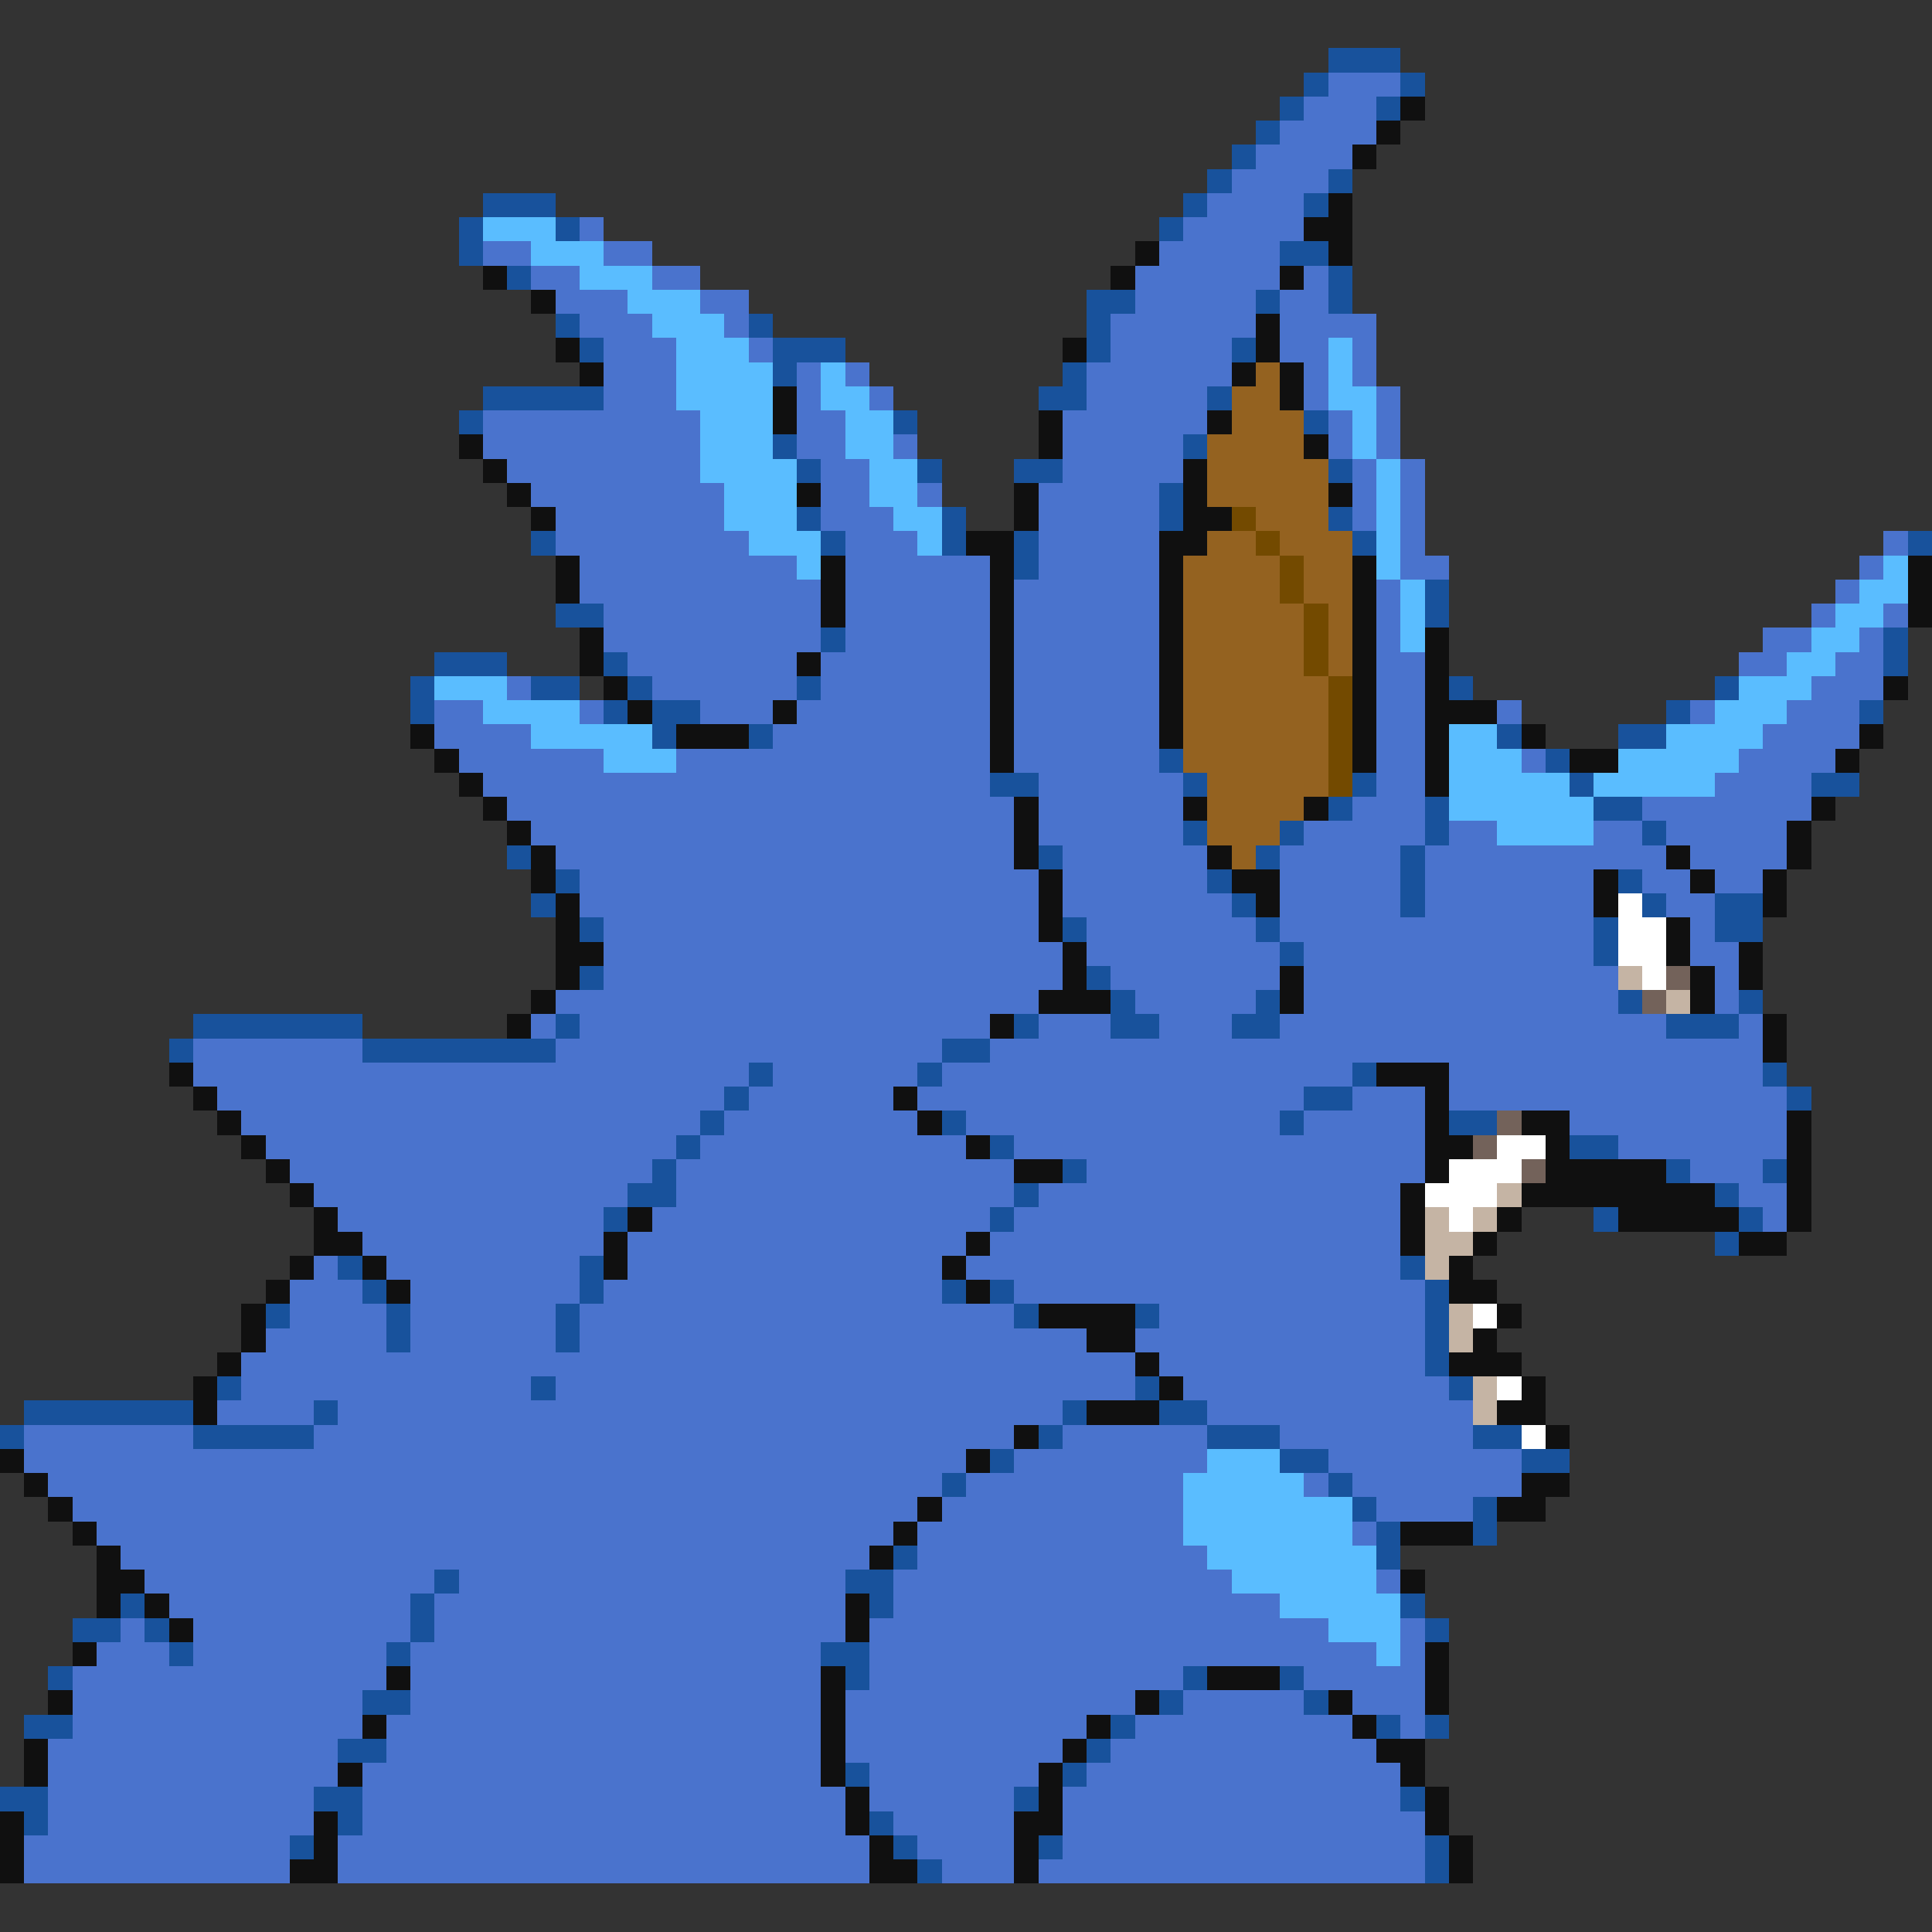 <svg xmlns="http://www.w3.org/2000/svg" viewBox="0 -0.5 80 80" shape-rendering="crispEdges">
<rect x="0" y="-0.5" width="80" height="80" fill="#333333" stroke="none"/>
<path stroke="#18529c" d="M55 2h3M54 3h1M58 3h1M53 4h1M57 4h1M52 5h1M51 6h1M50 7h1M55 7h1M20 8h3M49 8h1M54 8h1M19 9h1M23 9h1M48 9h1M19 10h1M53 10h2M21 11h1M55 11h1M45 12h2M52 12h1M55 12h1M23 13h1M31 13h1M45 13h1M24 14h1M32 14h3M45 14h1M51 14h1M32 15h1M44 15h1M20 16h5M43 16h2M50 16h1M19 17h1M37 17h1M54 17h1M32 18h1M49 18h1M33 19h1M38 19h1M42 19h2M55 19h1M48 20h1M33 21h1M39 21h1M48 21h1M55 21h1M22 22h1M34 22h1M39 22h1M42 22h1M56 22h1M79 22h1M42 23h1M59 24h1M23 25h2M59 25h1M34 26h1M78 26h1M18 27h3M25 27h1M78 27h1M17 28h1M22 28h2M26 28h1M33 28h1M60 28h1M71 28h1M17 29h1M25 29h1M27 29h2M69 29h1M77 29h1M27 30h1M31 30h1M62 30h1M67 30h2M48 31h1M64 31h1M41 32h2M49 32h1M56 32h1M65 32h1M75 32h2M55 33h1M59 33h1M66 33h2M49 34h1M53 34h1M59 34h1M68 34h1M21 35h1M43 35h1M52 35h1M58 35h1M23 36h1M50 36h1M58 36h1M67 36h1M22 37h1M51 37h1M58 37h1M68 37h1M71 37h2M24 38h1M44 38h1M52 38h1M66 38h1M71 38h2M53 39h1M66 39h1M24 40h1M45 40h1M46 41h1M52 41h1M67 41h1M72 41h1M8 42h7M23 42h1M42 42h1M46 42h2M51 42h2M69 42h3M7 43h1M15 43h8M39 43h2M31 44h1M38 44h1M56 44h1M73 44h1M30 45h1M54 45h2M74 45h1M29 46h1M39 46h1M53 46h1M60 46h2M28 47h1M41 47h1M65 47h2M27 48h1M44 48h1M69 48h1M73 48h1M26 49h2M42 49h1M71 49h1M25 50h1M41 50h1M66 50h1M72 50h1M71 51h1M14 52h1M24 52h1M58 52h1M15 53h1M24 53h1M39 53h1M41 53h1M59 53h1M11 54h1M16 54h1M23 54h1M42 54h1M47 54h1M59 54h1M16 55h1M23 55h1M59 55h1M59 56h1M9 57h1M22 57h1M47 57h1M60 57h1M1 58h7M13 58h1M44 58h1M48 58h2M0 59h1M8 59h5M43 59h1M50 59h3M61 59h2M41 60h1M53 60h2M63 60h2M39 61h1M55 61h1M56 62h1M61 62h1M57 63h1M61 63h1M37 64h1M57 64h1M18 65h1M35 65h2M5 66h1M17 66h1M36 66h1M58 66h1M3 67h2M6 67h1M17 67h1M59 67h1M7 68h1M16 68h1M34 68h2M2 69h1M35 69h1M49 69h1M53 69h1M15 70h2M48 70h1M54 70h1M1 71h2M46 71h1M57 71h1M59 71h1M14 72h2M45 72h1M35 73h1M44 73h1M0 74h2M13 74h2M42 74h1M58 74h1M1 75h1M14 75h1M36 75h1M12 76h1M37 76h1M43 76h1M59 76h1M38 77h1M59 77h1" />
<path stroke="#4a73cd" d="M55 3h3M54 4h3M53 5h4M52 6h4M51 7h4M50 8h4M24 9h1M49 9h5M20 10h2M25 10h2M48 10h5M22 11h2M27 11h2M47 11h6M54 11h1M23 12h3M29 12h2M47 12h5M53 12h2M24 13h3M30 13h1M46 13h6M53 13h4M25 14h3M31 14h1M46 14h5M53 14h2M56 14h1M25 15h3M33 15h1M35 15h1M45 15h6M54 15h1M56 15h1M25 16h3M33 16h1M36 16h1M45 16h5M54 16h1M57 16h1M20 17h9M33 17h2M44 17h6M55 17h1M57 17h1M20 18h9M33 18h2M37 18h1M44 18h5M55 18h1M57 18h1M21 19h8M34 19h2M44 19h5M56 19h1M58 19h1M22 20h8M34 20h2M38 20h1M43 20h5M56 20h1M58 20h1M23 21h7M34 21h3M43 21h5M56 21h1M58 21h1M23 22h8M35 22h3M43 22h5M58 22h1M78 22h1M24 23h9M35 23h6M43 23h5M58 23h2M77 23h1M24 24h10M35 24h6M42 24h6M57 24h1M76 24h1M25 25h9M35 25h6M42 25h6M57 25h1M75 25h1M78 25h1M25 26h9M35 26h6M42 26h6M57 26h1M73 26h2M77 26h1M26 27h7M34 27h7M42 27h6M57 27h2M72 27h2M76 27h2M21 28h1M27 28h6M34 28h7M42 28h6M57 28h2M75 28h3M18 29h2M24 29h1M29 29h3M33 29h8M42 29h6M57 29h2M62 29h1M70 29h1M74 29h3M18 30h4M32 30h9M42 30h6M57 30h2M73 30h4M19 31h6M28 31h13M42 31h6M57 31h2M63 31h1M72 31h4M20 32h21M43 32h6M57 32h2M71 32h4M21 33h21M43 33h6M56 33h3M68 33h7M22 34h20M43 34h6M54 34h5M60 34h2M66 34h2M69 34h5M23 35h19M44 35h6M53 35h5M59 35h10M70 35h4M24 36h19M44 36h6M53 36h5M59 36h7M68 36h2M71 36h2M24 37h19M44 37h7M53 37h5M59 37h7M69 37h2M25 38h18M45 38h7M53 38h13M70 38h1M25 39h19M45 39h8M54 39h12M70 39h2M25 40h19M46 40h7M54 40h13M71 40h1M23 41h20M47 41h5M54 41h13M71 41h1M22 42h1M24 42h17M43 42h3M48 42h3M53 42h16M72 42h1M8 43h7M23 43h16M41 43h32M8 44h23M32 44h6M39 44h17M60 44h13M9 45h21M31 45h6M38 45h16M56 45h3M60 45h14M10 46h19M30 46h8M40 46h13M54 46h5M65 46h9M11 47h17M29 47h11M42 47h17M67 47h7M12 48h15M28 48h14M45 48h14M70 48h3M13 49h13M28 49h14M43 49h15M72 49h2M14 50h11M27 50h14M42 50h16M73 50h1M15 51h10M26 51h14M41 51h17M13 52h1M16 52h8M26 52h13M40 52h18M12 53h3M17 53h7M25 53h14M42 53h17M12 54h4M17 54h6M24 54h18M48 54h11M11 55h5M17 55h6M24 55h21M47 55h12M10 56h37M48 56h11M10 57h12M23 57h24M49 57h11M9 58h4M14 58h30M50 58h11M1 59h7M13 59h29M44 59h6M53 59h8M1 60h39M42 60h8M55 60h8M2 61h37M40 61h9M54 61h1M56 61h7M3 62h35M39 62h10M57 62h4M4 63h33M38 63h11M56 63h1M5 64h31M38 64h12M6 65h12M19 65h16M37 65h14M57 65h1M7 66h10M18 66h17M37 66h16M5 67h1M8 67h9M18 67h17M36 67h19M58 67h1M4 68h3M8 68h8M17 68h17M36 68h21M58 68h1M3 69h13M17 69h17M36 69h13M54 69h5M3 70h12M17 70h17M35 70h12M49 70h5M56 70h3M3 71h12M16 71h18M35 71h10M47 71h9M58 71h1M2 72h12M16 72h18M35 72h9M46 72h11M2 73h12M15 73h19M36 73h7M45 73h13M2 74h11M15 74h20M36 74h6M44 74h14M2 75h11M15 75h20M37 75h5M44 75h15M1 76h11M14 76h22M38 76h4M44 76h15M1 77h11M14 77h22M39 77h3M43 77h16" />
<path stroke="#101010" d="M58 4h1M57 5h1M56 6h1M55 8h1M54 9h2M47 10h1M55 10h1M20 11h1M46 11h1M53 11h1M22 12h1M52 13h1M23 14h1M44 14h1M52 14h1M24 15h1M51 15h1M53 15h1M32 16h1M53 16h1M32 17h1M43 17h1M50 17h1M19 18h1M43 18h1M54 18h1M20 19h1M49 19h1M21 20h1M33 20h1M42 20h1M49 20h1M55 20h1M22 21h1M42 21h1M49 21h2M40 22h2M48 22h2M23 23h1M34 23h1M41 23h1M48 23h1M56 23h1M79 23h1M23 24h1M34 24h1M41 24h1M48 24h1M56 24h1M79 24h1M34 25h1M41 25h1M48 25h1M56 25h1M79 25h1M24 26h1M41 26h1M48 26h1M56 26h1M59 26h1M24 27h1M33 27h1M41 27h1M48 27h1M56 27h1M59 27h1M25 28h1M41 28h1M48 28h1M56 28h1M59 28h1M78 28h1M26 29h1M32 29h1M41 29h1M48 29h1M56 29h1M59 29h3M17 30h1M28 30h3M41 30h1M48 30h1M56 30h1M59 30h1M63 30h1M77 30h1M18 31h1M41 31h1M56 31h1M59 31h1M65 31h2M76 31h1M19 32h1M59 32h1M20 33h1M42 33h1M49 33h1M54 33h1M75 33h1M21 34h1M42 34h1M74 34h1M22 35h1M42 35h1M50 35h1M69 35h1M74 35h1M22 36h1M43 36h1M51 36h2M66 36h1M70 36h1M73 36h1M23 37h1M43 37h1M52 37h1M66 37h1M73 37h1M23 38h1M43 38h1M69 38h1M23 39h2M44 39h1M69 39h1M72 39h1M23 40h1M44 40h1M53 40h1M70 40h1M72 40h1M22 41h1M43 41h3M53 41h1M70 41h1M21 42h1M41 42h1M73 42h1M73 43h1M7 44h1M57 44h3M8 45h1M37 45h1M59 45h1M9 46h1M38 46h1M59 46h1M63 46h2M74 46h1M10 47h1M40 47h1M59 47h2M64 47h1M74 47h1M11 48h1M42 48h2M59 48h1M64 48h5M74 48h1M12 49h1M58 49h1M63 49h8M74 49h1M13 50h1M26 50h1M58 50h1M62 50h1M67 50h5M74 50h1M13 51h2M25 51h1M40 51h1M58 51h1M61 51h1M72 51h2M12 52h1M15 52h1M25 52h1M39 52h1M60 52h1M11 53h1M16 53h1M40 53h1M60 53h2M10 54h1M43 54h4M62 54h1M10 55h1M45 55h2M61 55h1M9 56h1M47 56h1M60 56h3M8 57h1M48 57h1M63 57h1M8 58h1M45 58h3M62 58h2M42 59h1M64 59h1M0 60h1M40 60h1M1 61h1M63 61h2M2 62h1M38 62h1M62 62h2M3 63h1M37 63h1M58 63h3M4 64h1M36 64h1M4 65h2M58 65h1M4 66h1M6 66h1M35 66h1M7 67h1M35 67h1M3 68h1M59 68h1M16 69h1M34 69h1M50 69h3M59 69h1M2 70h1M34 70h1M47 70h1M55 70h1M59 70h1M15 71h1M34 71h1M45 71h1M56 71h1M1 72h1M34 72h1M44 72h1M57 72h2M1 73h1M14 73h1M34 73h1M43 73h1M58 73h1M35 74h1M43 74h1M59 74h1M0 75h1M13 75h1M35 75h1M42 75h2M59 75h1M0 76h1M13 76h1M36 76h1M42 76h1M60 76h1M0 77h1M12 77h2M36 77h2M42 77h1M60 77h1" />
<path stroke="#5abdff" d="M20 9h3M22 10h3M24 11h3M26 12h3M27 13h3M28 14h3M55 14h1M28 15h4M34 15h1M55 15h1M28 16h4M34 16h2M55 16h2M29 17h3M35 17h2M56 17h1M29 18h3M35 18h2M56 18h1M29 19h4M36 19h2M57 19h1M30 20h3M36 20h2M57 20h1M30 21h3M37 21h2M57 21h1M31 22h3M38 22h1M57 22h1M33 23h1M57 23h1M78 23h1M58 24h1M77 24h2M58 25h1M76 25h2M58 26h1M75 26h2M74 27h2M18 28h3M72 28h3M20 29h4M71 29h3M22 30h5M60 30h2M69 30h4M25 31h3M60 31h3M67 31h5M60 32h5M66 32h5M60 33h6M62 34h4M50 60h3M49 61h5M49 62h7M49 63h7M50 64h7M51 65h6M53 66h5M55 67h3M57 68h1" />
<path stroke="#946220" d="M52 15h1M51 16h2M51 17h3M50 18h4M50 19h5M50 20h5M52 21h3M50 22h2M53 22h3M49 23h4M54 23h2M49 24h4M54 24h2M49 25h5M55 25h1M49 26h5M55 26h1M49 27h5M55 27h1M49 28h6M49 29h6M49 30h6M49 31h6M50 32h5M50 33h4M50 34h3M51 35h1" />
<path stroke="#734a00" d="M51 21h1M52 22h1M53 23h1M53 24h1M54 25h1M54 26h1M54 27h1M55 28h1M55 29h1M55 30h1M55 31h1M55 32h1" />
<path stroke="#ffffff" d="M67 37h1M67 38h2M67 39h2M68 40h1M62 47h2M60 48h3M59 49h3M60 50h1M61 54h1M62 57h1M63 59h1" />
<path stroke="#c5b4a4" d="M67 40h1M69 41h1M62 49h1M59 50h1M61 50h1M59 51h2M59 52h1M60 54h1M60 55h1M61 57h1M61 58h1" />
<path stroke="#73625a" d="M69 40h1M68 41h1M62 46h1M61 47h1M63 48h1" />
</svg>